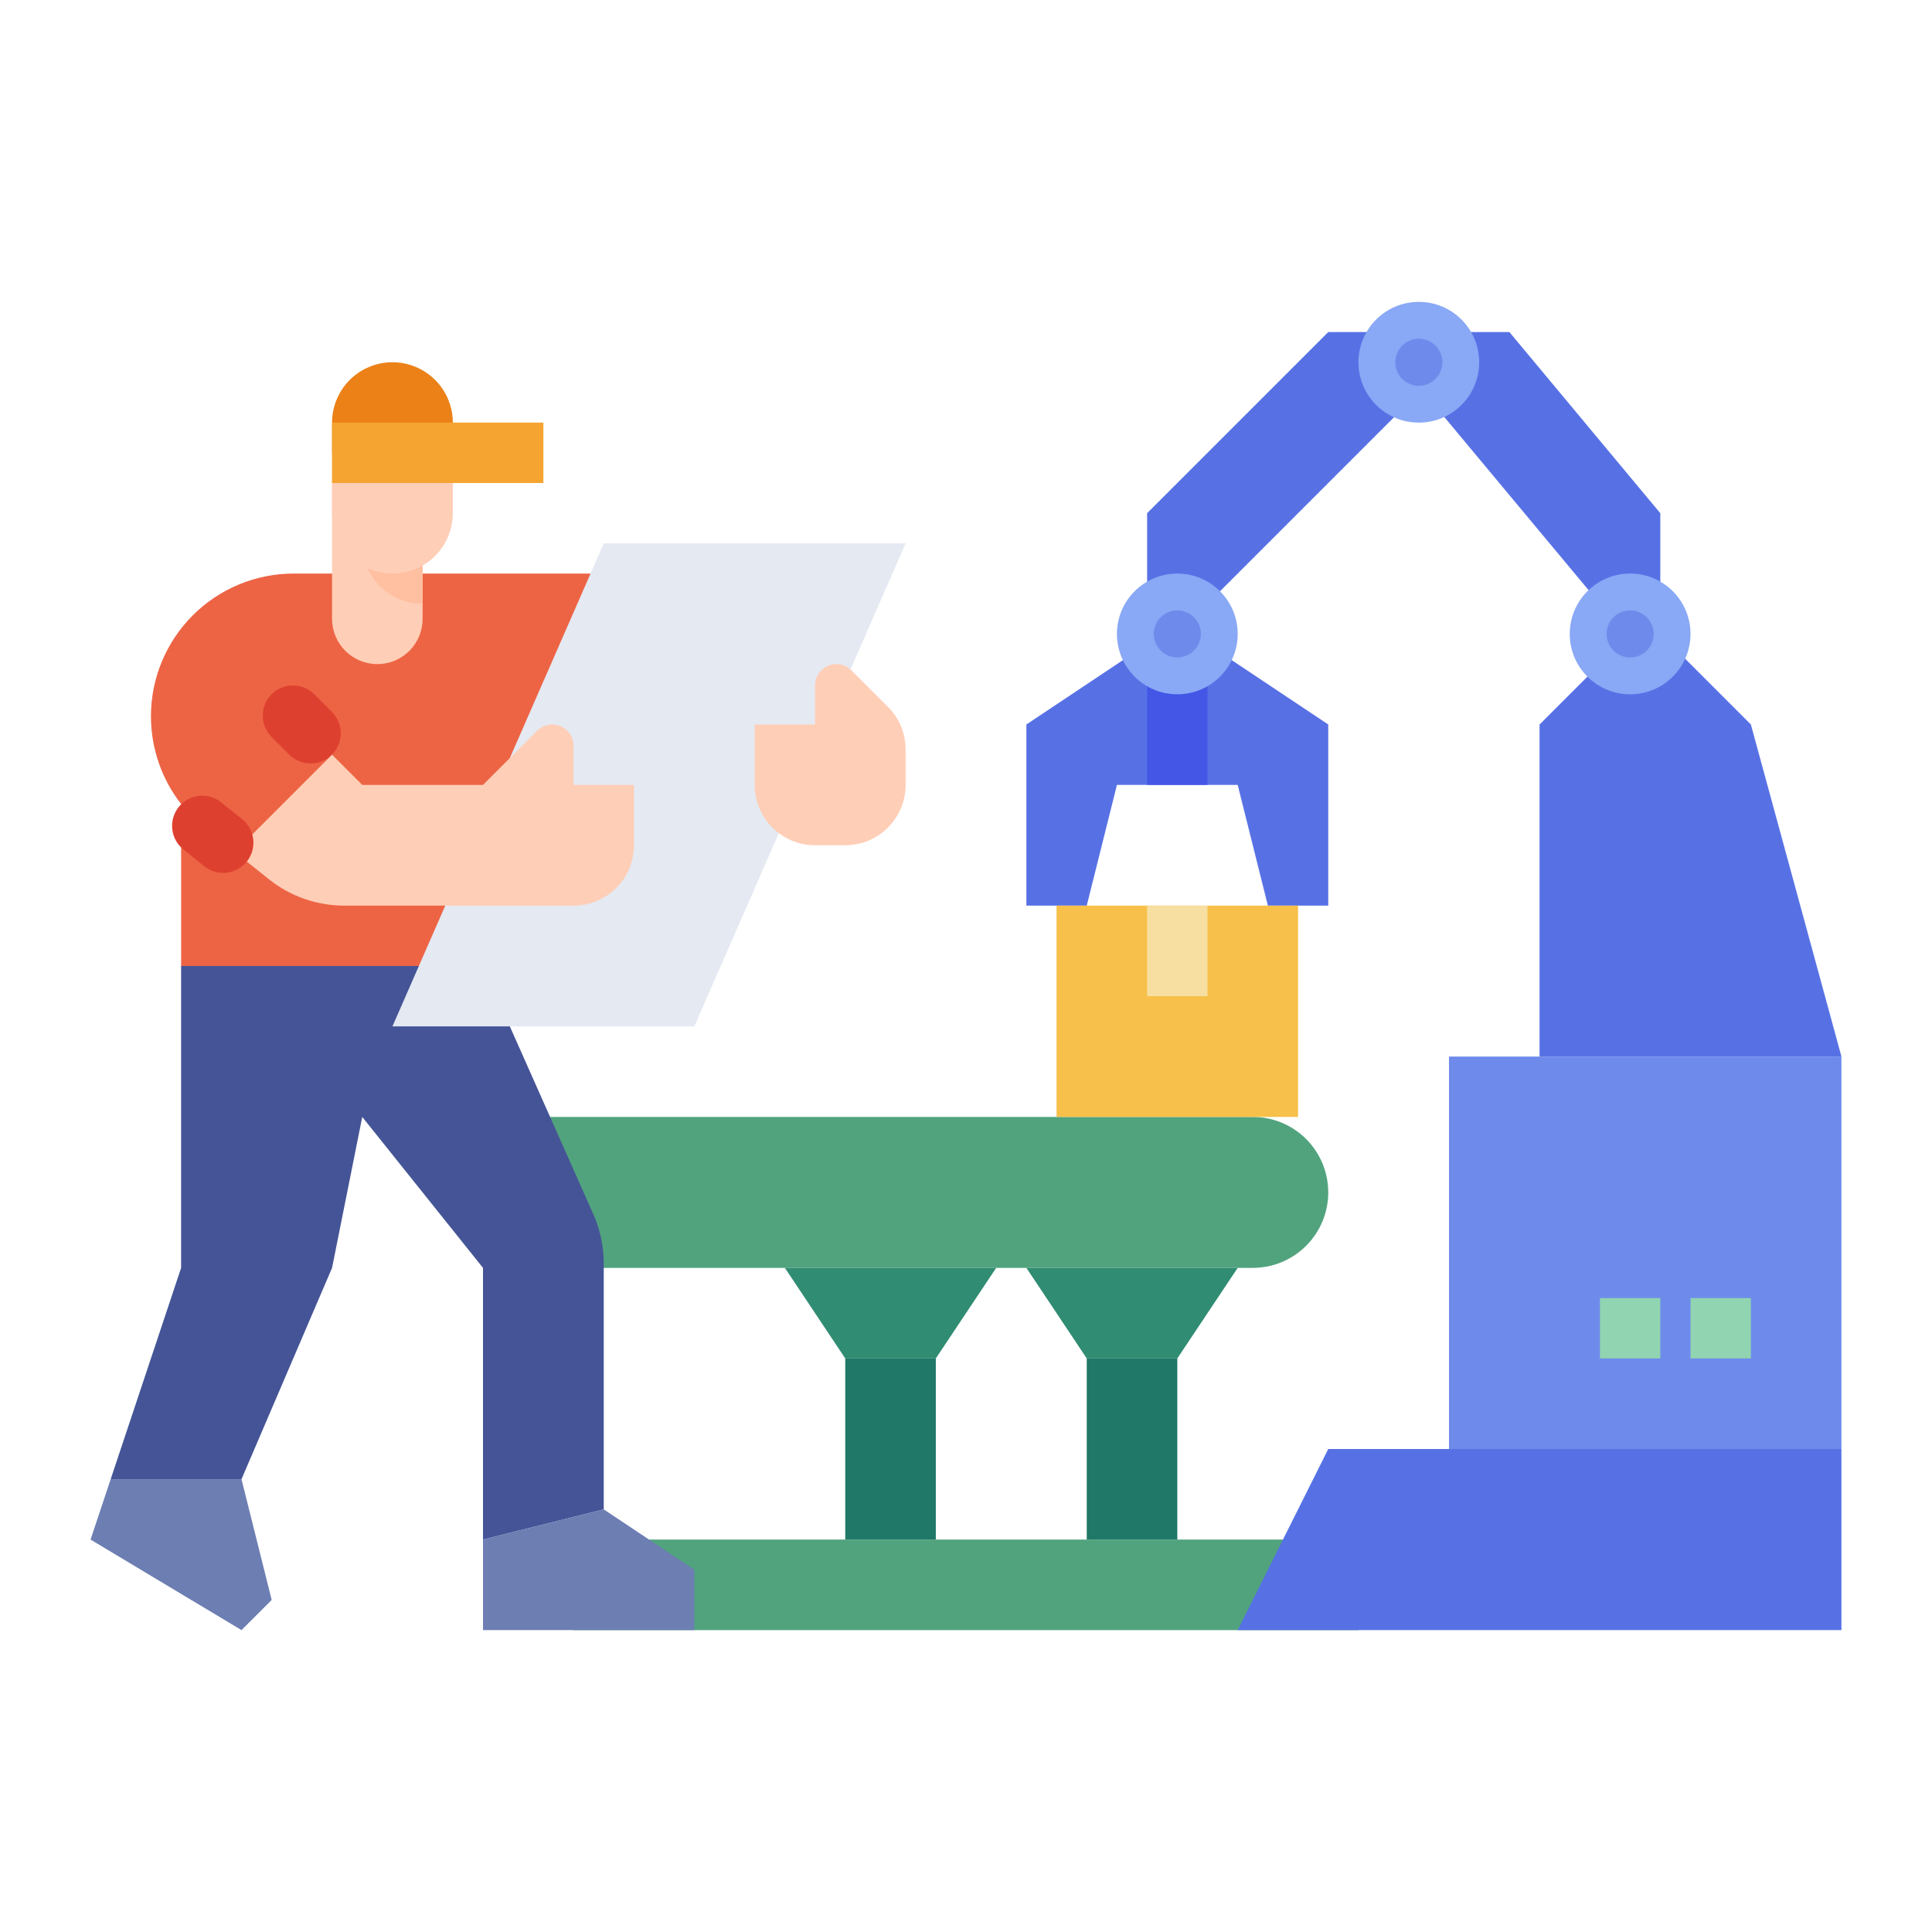 <svg width="110" height="110" viewBox="0 0 110 110" fill="none" xmlns="http://www.w3.org/2000/svg">
<path d="M68.75 34.375L80.781 22.344V18.906H75.625L65.312 29.219V34.375H68.75Z" fill="#5771E5"/>
<path d="M80.781 18.906H85.938L94.531 29.219V34.375H91.094L80.781 22V18.906Z" fill="#5771E5"/>
<path d="M93.672 35.234L99.688 41.25L104.844 60.156H87.656V41.25L93.672 35.234Z" fill="#5771E5"/>
<path d="M32.656 87.656H77.344V92.812H32.656V87.656Z" fill="#51A37E"/>
<path d="M29.219 63.594H71.328C72.468 63.594 73.561 64.046 74.367 64.852C75.172 65.658 75.625 66.751 75.625 67.891C75.625 69.03 75.172 70.123 74.367 70.929C73.561 71.735 72.468 72.188 71.328 72.188H29.219V63.594Z" fill="#51A37E"/>
<path d="M27.5 87.656L34.375 85.938V71.928C34.375 70.966 34.173 70.015 33.782 69.135L27.5 55H10.312V72.188L6.302 84.219H13.75L18.906 72.188L20.625 63.594L27.5 72.188V87.656Z" fill="#445496"/>
<path d="M16.72 32.656C15.652 32.656 14.596 32.866 13.61 33.275C12.624 33.683 11.728 34.282 10.974 35.036C10.219 35.791 9.621 36.687 9.212 37.672C8.804 38.658 8.594 39.715 8.594 40.782V40.782C8.594 42.593 9.199 44.352 10.312 45.78V55H27.5L36.094 32.656H16.72Z" fill="#ED6445"/>
<path d="M13.75 84.219L15.469 91.094L13.75 92.812L5.156 87.656L6.302 84.219H13.75Z" fill="#6D7EB3"/>
<path d="M34.375 85.938L39.531 89.375V92.812H27.5V87.656L34.375 85.938Z" fill="#6D7EB3"/>
<path d="M24.062 27.5V35.234C24.062 35.918 23.791 36.574 23.307 37.057C22.824 37.541 22.168 37.812 21.484 37.812C20.801 37.812 20.145 37.541 19.661 37.057C19.178 36.574 18.906 35.918 18.906 35.234V27.5H24.062Z" fill="#FFCEB6"/>
<path d="M24.062 27.5V34.375C23.611 34.375 23.164 34.286 22.747 34.114C22.33 33.941 21.951 33.688 21.631 33.368C21.312 33.049 21.059 32.67 20.886 32.253C20.714 31.836 20.625 31.389 20.625 30.938V27.5H24.062Z" fill="#FFBFA1"/>
<path d="M18.906 25.781H25.781V29.219C25.781 30.13 25.419 31.005 24.774 31.649C24.13 32.294 23.255 32.656 22.344 32.656C21.432 32.656 20.558 32.294 19.913 31.649C19.268 31.005 18.906 30.13 18.906 29.219V25.781Z" fill="#FFCEB6"/>
<path d="M22.344 20.625C23.255 20.625 24.13 20.987 24.774 21.632C25.419 22.276 25.781 23.151 25.781 24.062V25.781H18.906V24.062C18.906 23.151 19.268 22.276 19.913 21.632C20.558 20.987 21.432 20.625 22.344 20.625Z" fill="#EB8117"/>
<path d="M18.906 24.062H30.938V27.5H18.906V24.062Z" fill="#F5A431"/>
<path d="M17.893 39.529C17.222 38.858 16.134 38.858 15.463 39.529C14.792 40.2 14.792 41.288 15.463 41.959L16.469 42.966C17.14 43.637 18.229 43.637 18.9 42.966C19.571 42.295 19.571 41.207 18.9 40.535L17.893 39.529Z" fill="#DE402F"/>
<path d="M51.562 30.938H34.375L22.344 58.438H39.531L51.562 30.938Z" fill="#E4E9F2"/>
<path d="M13.368 48.507L15.304 50.056C16.523 51.031 18.038 51.562 19.599 51.562H32.656C33.568 51.562 34.442 51.2 35.087 50.556C35.732 49.911 36.094 49.037 36.094 48.125V44.688H32.656V42.465C32.656 42.143 32.528 41.834 32.3 41.606C32.072 41.378 31.763 41.25 31.441 41.25C31.281 41.25 31.123 41.281 30.976 41.343C30.828 41.404 30.694 41.493 30.581 41.606L27.5 44.688H20.625L18.906 42.969L13.368 48.507Z" fill="#FFCEB6"/>
<path d="M14.052 49.054C13.911 49.231 13.737 49.377 13.539 49.486C13.341 49.595 13.124 49.664 12.9 49.689C12.676 49.714 12.449 49.694 12.232 49.632C12.015 49.569 11.813 49.464 11.636 49.323L10.57 48.469C10.518 48.428 10.466 48.386 10.415 48.343C10.218 48.178 10.06 47.972 9.953 47.739C9.846 47.505 9.793 47.251 9.797 46.994C9.801 46.737 9.863 46.485 9.978 46.255C10.092 46.025 10.257 45.824 10.459 45.666C10.77 45.424 11.153 45.297 11.546 45.304C11.94 45.311 12.318 45.453 12.62 45.706C12.652 45.733 12.684 45.759 12.717 45.785L13.784 46.639C14.14 46.923 14.368 47.338 14.418 47.791C14.469 48.244 14.337 48.698 14.052 49.054L14.052 49.054Z" fill="#DE402F"/>
<path d="M44.688 72.188L48.125 77.344H53.281L56.719 72.188H44.688Z" fill="#308C72"/>
<path d="M48.125 77.344H53.281V87.656H48.125V77.344Z" fill="#207868"/>
<path d="M70.469 92.812L75.625 82.5H104.844V92.812H70.469Z" fill="#5771E5"/>
<path d="M82.5 60.156H104.844V82.5H82.5V60.156Z" fill="#6E8BEB"/>
<path d="M80.781 24.062C82.68 24.062 84.219 22.523 84.219 20.625C84.219 18.727 82.68 17.188 80.781 17.188C78.883 17.188 77.344 18.727 77.344 20.625C77.344 22.523 78.883 24.062 80.781 24.062Z" fill="#89A8F5"/>
<path d="M80.781 21.966C81.522 21.966 82.122 21.365 82.122 20.625C82.122 19.884 81.522 19.284 80.781 19.284C80.041 19.284 79.441 19.884 79.441 20.625C79.441 21.365 80.041 21.966 80.781 21.966Z" fill="#6E8BEB"/>
<path d="M67.891 36.094L75.625 41.25V51.562H72.188L70.469 44.688H63.594L61.875 51.562H58.438V41.25L66.172 36.094H67.891Z" fill="#5771E5"/>
<path d="M65.312 36.094H68.75V44.688H65.312V36.094Z" fill="#4356E6"/>
<path d="M60.156 51.562H73.906V63.594H60.156V51.562Z" fill="#F7C04A"/>
<path d="M65.312 51.562H68.75V56.719H65.312V51.562Z" fill="#F7DFA1"/>
<path d="M91.094 73.906H94.531V77.344H91.094V73.906Z" fill="#90D4B1"/>
<path d="M96.25 73.906H99.688V77.344H96.25V73.906Z" fill="#90D4B1"/>
<path d="M48.125 48.125H46.406C45.495 48.125 44.62 47.763 43.976 47.118C43.331 46.474 42.969 45.599 42.969 44.688V41.25H46.406V39.028C46.406 38.706 46.534 38.396 46.762 38.169C46.99 37.941 47.299 37.812 47.622 37.812C47.781 37.812 47.939 37.844 48.087 37.905C48.234 37.966 48.368 38.056 48.481 38.169L50.556 40.243C50.875 40.562 51.128 40.941 51.301 41.358C51.474 41.775 51.562 42.222 51.562 42.674V44.688C51.562 45.599 51.2 46.474 50.556 47.118C49.911 47.763 49.037 48.125 48.125 48.125Z" fill="#FFCEB6"/>
<path d="M58.438 72.188L61.875 77.344H67.031L70.469 72.188H58.438Z" fill="#308C72"/>
<path d="M61.875 77.344H67.031V87.656H61.875V77.344Z" fill="#207868"/>
<path d="M92.812 39.531C94.711 39.531 96.25 37.992 96.25 36.094C96.25 34.195 94.711 32.656 92.812 32.656C90.914 32.656 89.375 34.195 89.375 36.094C89.375 37.992 90.914 39.531 92.812 39.531Z" fill="#89A8F5"/>
<path d="M92.812 37.434C93.553 37.434 94.153 36.834 94.153 36.094C94.153 35.353 93.553 34.753 92.812 34.753C92.072 34.753 91.472 35.353 91.472 36.094C91.472 36.834 92.072 37.434 92.812 37.434Z" fill="#6E8BEB"/>
<path d="M67.031 39.531C68.93 39.531 70.469 37.992 70.469 36.094C70.469 34.195 68.93 32.656 67.031 32.656C65.133 32.656 63.594 34.195 63.594 36.094C63.594 37.992 65.133 39.531 67.031 39.531Z" fill="#89A8F5"/>
<path d="M67.031 37.434C67.772 37.434 68.372 36.834 68.372 36.094C68.372 35.353 67.772 34.753 67.031 34.753C66.291 34.753 65.691 35.353 65.691 36.094C65.691 36.834 66.291 37.434 67.031 37.434Z" fill="#6E8BEB"/>
</svg>
